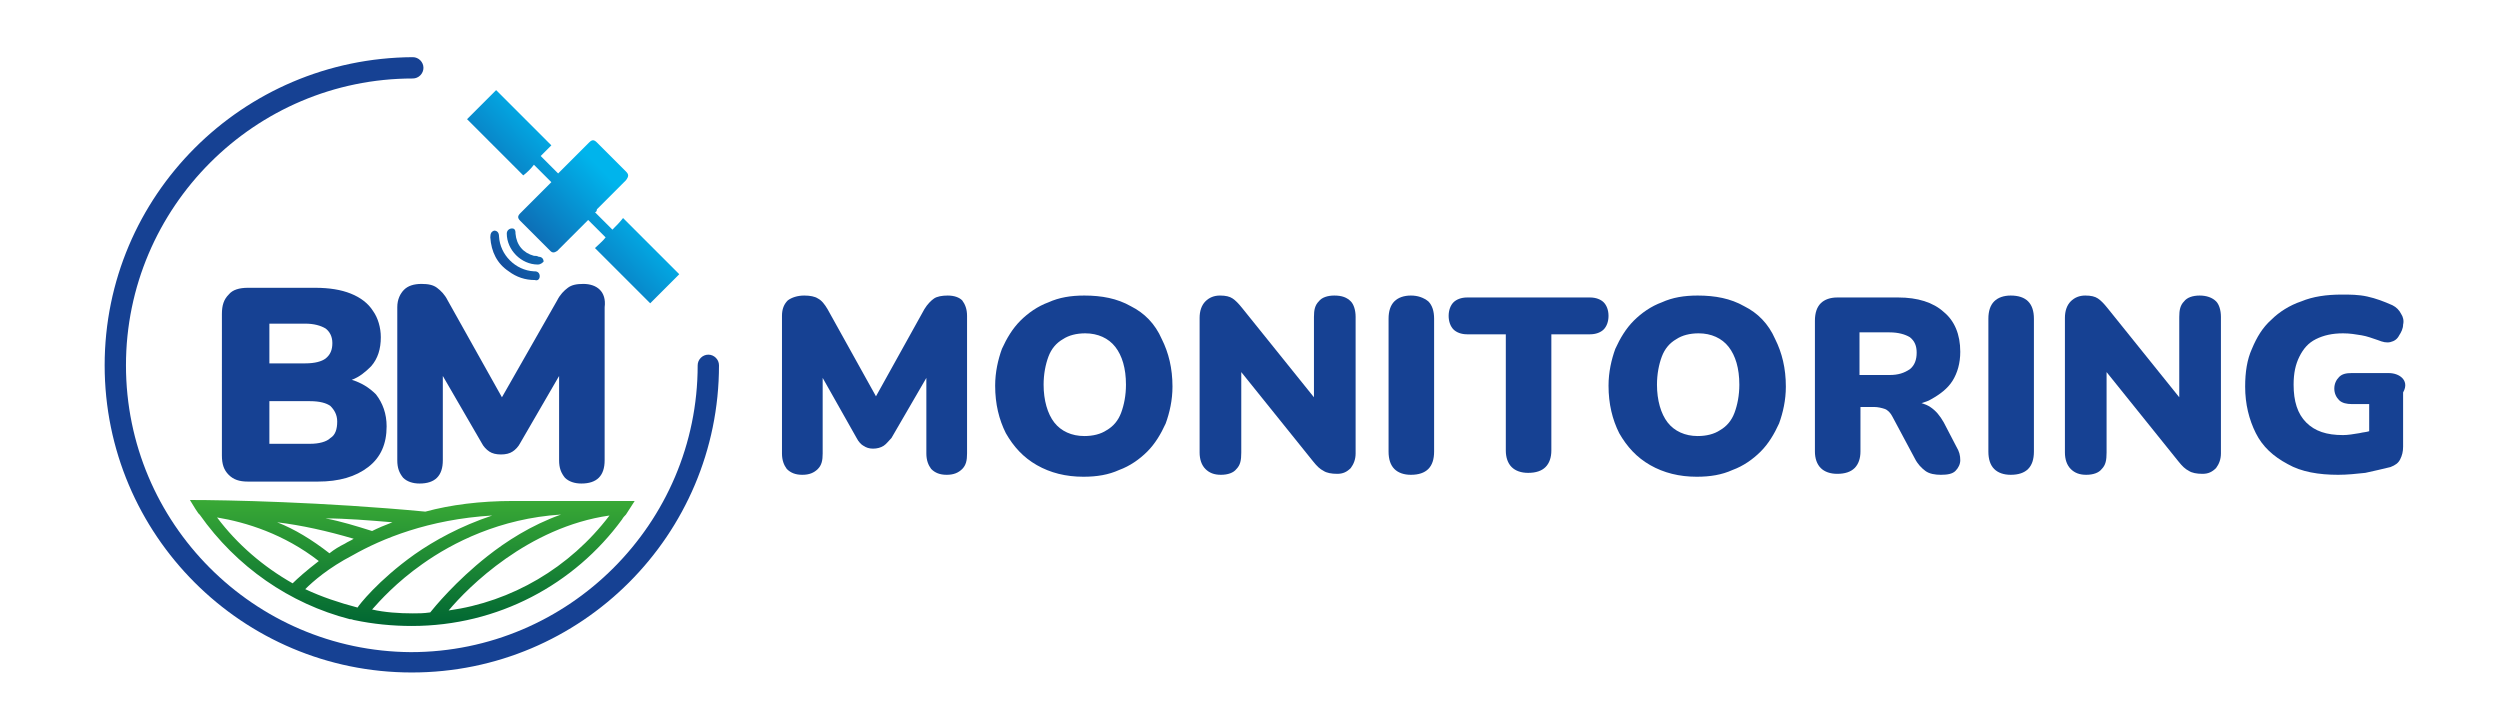 <?xml version="1.0" encoding="utf-8"?>
<!-- Generator: Adobe Illustrator 25.4.1, SVG Export Plug-In . SVG Version: 6.00 Build 0)  -->
<svg version="1.1" id="Capa_1" xmlns="http://www.w3.org/2000/svg" xmlns:xlink="http://www.w3.org/1999/xlink" x="0px" y="0px"
	 viewBox="0 0 258 75" style="enable-background:new 0 0 258 75;" xml:space="preserve">
<style type="text/css">
	.st0{fill:#164193;}
	.st1{fill:url(#SVGID_1_);}
	.st2{fill:url(#SVGID_00000119820292121785612470000002423306000635902103_);}
	.st3{fill:url(#SVGID_00000144299539196390278550000017071730994491035013_);}
	.st4{fill:url(#SVGID_00000111170648590507598450000005967072317549039004_);}
</style>
<g>
	<g>
		<g>
			<path class="st0" d="M36.3,39.2c0.8-0.3,1.4-0.8,2-1.4c0.7-0.8,1-1.8,1-3c0-1-0.3-2-0.8-2.7c-0.5-0.8-1.3-1.4-2.3-1.8
				c-1-0.4-2.2-0.6-3.7-0.6h-6.9c-0.9,0-1.6,0.2-2,0.7c-0.5,0.5-0.7,1.1-0.7,2V47c0,0.9,0.2,1.5,0.7,2s1.1,0.7,2,0.7h7.2
				c2.2,0,3.9-0.5,5.2-1.5s1.9-2.4,1.9-4.2c0-1.3-0.4-2.4-1.1-3.3C38.1,40,37.3,39.5,36.3,39.2z M27.8,33.4h3.7
				c0.9,0,1.6,0.2,2.1,0.5c0.4,0.3,0.7,0.8,0.7,1.5s-0.2,1.2-0.7,1.6c-0.4,0.3-1.1,0.5-2.1,0.5h-3.7C27.8,37.5,27.8,33.4,27.8,33.4z
				 M34.1,45.2c-0.4,0.4-1.2,0.6-2.1,0.6h-4.2v-4.4H32c1,0,1.7,0.2,2.1,0.5c0.4,0.4,0.7,0.9,0.7,1.6C34.8,44.3,34.6,44.9,34.1,45.2z
				"/>
			<path class="st0" d="M61.9,29.9c-0.4-0.4-1-0.6-1.7-0.6s-1.2,0.1-1.6,0.4c-0.4,0.3-0.8,0.7-1.1,1.3l-5.7,10l-5.6-10
				c-0.3-0.6-0.7-1-1.1-1.3c-0.4-0.3-0.9-0.4-1.6-0.4c-0.8,0-1.4,0.2-1.8,0.6c-0.4,0.4-0.7,1-0.7,1.8v15.8c0,0.8,0.2,1.3,0.6,1.8
				c0.4,0.4,1,0.6,1.7,0.6c0.8,0,1.4-0.2,1.8-0.6c0.4-0.4,0.6-1,0.6-1.8v-8.7l4,6.9c0.2,0.4,0.5,0.7,0.8,0.9
				c0.3,0.2,0.7,0.3,1.2,0.3s0.9-0.1,1.2-0.3c0.3-0.2,0.6-0.5,0.8-0.9l4-6.9v8.7c0,0.8,0.2,1.3,0.6,1.8c0.4,0.4,1,0.6,1.7,0.6
				c0.8,0,1.4-0.2,1.8-0.6c0.4-0.4,0.6-1,0.6-1.8V31.7C62.5,30.9,62.3,30.3,61.9,29.9z"/>
		</g>
		
			<linearGradient id="SVGID_1_" gradientUnits="userSpaceOnUse" x1="42.55" y1="7.343" x2="42.55" y2="20.378" gradientTransform="matrix(1 0 0 -1 0 72)">
			<stop  offset="0" style="stop-color:#006633"/>
			<stop  offset="1" style="stop-color:#39A935"/>
		</linearGradient>
		<path class="st1" d="M64.7,51.7c-0.7,0-1.5,0-2.5,0c-0.7,0-1.6,0-2.6,0c-0.5,0-0.9,0-1.3,0c-1.6,0-3.4,0-5.3,0
			c-3.5,0-6.5,0.4-9.1,1.1c-10.6-1-20.5-1.2-24.3-1.2c0.3,0.5,0.9,1.5,1,1.5c3.8,5.4,9.3,9.2,15.5,10.8h0.1c0.1,0,0.3,0.1,0.4,0.1
			c1.9,0.4,3.9,0.6,5.9,0.6c8.9,0,16.8-4.3,21.7-11c0.1-0.2,0.3-0.4,0.4-0.5l0,0c0.3-0.5,0.6-0.9,0.9-1.4
			C65.3,51.7,65,51.7,64.7,51.7z M40.5,53.9c-0.8,0.3-1.5,0.6-2.1,0.9l0,0c-1.6-0.5-3.2-1-4.8-1.3C35.7,53.5,38.1,53.7,40.5,53.9z
			 M36.5,55.6c-0.3,0.2-0.6,0.3-0.9,0.5c-0.6,0.3-1.1,0.6-1.6,1c-1.8-1.4-3.6-2.5-5.4-3.2C31.1,54.2,33.8,54.8,36.5,55.6z
			 M22.4,53.4c3,0.5,6.9,1.7,10.5,4.5c-1.3,1-2.2,1.8-2.7,2.3C27.2,58.5,24.5,56.2,22.4,53.4z M31.5,60.8c0.8-0.8,2.4-2.2,4.9-3.5
			c3-1.7,7.8-3.7,14.4-4.1c-3.3,1.1-6,2.6-8,4c-3.8,2.7-5.8,5.3-5.9,5.5C35,62.2,33.2,61.6,31.5,60.8z M42.6,63.3
			c-1.4,0-2.9-0.1-4.2-0.4c0.8-0.9,2.5-2.8,5.2-4.7c3.1-2.2,8-4.7,14.3-5.1c-3.1,1.1-5.7,2.8-7.6,4.3c-3.3,2.6-5.5,5.3-5.9,5.8
			C43.7,63.3,43.2,63.3,42.6,63.3z M46.3,63c2-2.4,8.2-8.6,16.6-9.8C58.8,58.6,52.8,62.1,46.3,63z"/>
		<path class="st0" d="M73.1,36.6c-0.6,0-1.1,0.5-1.1,1.1C72,54,58.7,67.3,42.4,67.3C26.2,67.2,13,54,13,37.7S26.3,8.1,42.6,8.1
			c0.6,0,1.1-0.5,1.1-1.1s-0.5-1.1-1.1-1.1C25,6,10.8,20.2,10.8,37.7S25,69.4,42.5,69.4s31.7-14.2,31.7-31.7
			C74.2,37.1,73.7,36.6,73.1,36.6z"/>
		<g>
			
				<linearGradient id="SVGID_00000110447477758563605440000004777572951687616910_" gradientUnits="userSpaceOnUse" x1="-205.81" y1="158.004" x2="-194.259" y2="169.239" gradientTransform="matrix(1 0 0 -1 256.324 186.704)">
				<stop  offset="0" style="stop-color:#164193"/>
				<stop  offset="1" style="stop-color:#00B4EC"/>
			</linearGradient>
			<path style="fill:url(#SVGID_00000110447477758563605440000004777572951687616910_);" d="M61.4,21.9c0.6,0.6,1.2,1.2,1.8,1.8
				c0.4-0.4,0.8-0.8,1.1-1.2c2,2,3.9,3.9,5.8,5.8c-1,1-2,2-3,3c-1.9-1.9-3.8-3.8-5.7-5.7c0.4-0.4,0.8-0.7,1.1-1.1
				c-0.6-0.6-1.2-1.2-1.8-1.8c-0.6,0.6-1.3,1.3-1.9,1.9c-0.4,0.4-0.9,0.9-1.3,1.3c-0.3,0.2-0.5,0.2-0.7,0c-1-1-2-2-3.1-3.1
				c-0.3-0.3-0.3-0.5,0-0.8c1-1,2-2,3-3c0.1-0.1,0.1-0.1,0.2-0.2c-0.6-0.6-1.2-1.2-1.8-1.8c-0.3,0.4-0.7,0.8-1.1,1.1
				c-2-2-3.9-3.9-5.8-5.8c1-1,2-2,3-3c1.9,1.9,3.8,3.8,5.7,5.7c-0.4,0.4-0.8,0.8-1.1,1.1c0.6,0.6,1.2,1.2,1.8,1.8
				c0.1-0.1,0.1-0.1,0.2-0.2c1-1,2-2,3-3c0.3-0.3,0.5-0.3,0.8,0c1,1,2,2,3,3c0.3,0.3,0.3,0.5,0,0.9c-1,1-2,2-3,3
				C61.6,21.8,61.5,21.9,61.4,21.9z"/>
			
				<linearGradient id="SVGID_00000021828179729422729610000002912641841394891709_" gradientUnits="userSpaceOnUse" x1="-205.675" y1="157.865" x2="-194.124" y2="169.1" gradientTransform="matrix(1 0 0 -1 256.324 186.704)">
				<stop  offset="0" style="stop-color:#164193"/>
				<stop  offset="1" style="stop-color:#00B4EC"/>
			</linearGradient>
			<path style="fill:url(#SVGID_00000021828179729422729610000002912641841394891709_);" d="M50.6,24.5c0-0.4,0.1-0.6,0.4-0.7
				c0.3,0,0.5,0.2,0.5,0.6c0.1,1.9,1.7,3.5,3.6,3.6h0.1c0.3,0,0.5,0.2,0.5,0.5s-0.2,0.5-0.5,0.4c-1,0-1.9-0.3-2.7-0.9
				C51.3,27.2,50.7,26,50.6,24.5z"/>
			
				<linearGradient id="SVGID_00000066513984410776275880000007120860894799107969_" gradientUnits="userSpaceOnUse" x1="-205.648" y1="157.837" x2="-194.096" y2="169.072" gradientTransform="matrix(1 0 0 -1 256.324 186.704)">
				<stop  offset="0" style="stop-color:#164193"/>
				<stop  offset="1" style="stop-color:#00B4EC"/>
			</linearGradient>
			<path style="fill:url(#SVGID_00000066513984410776275880000007120860894799107969_);" d="M55.5,27.3c-1.7,0-3.2-1.5-3.2-3.2
				c0-0.4,0.4-0.6,0.7-0.5c0.2,0.1,0.2,0.3,0.2,0.5c0.1,1.2,0.8,2,1.9,2.3c0.2,0,0.3,0,0.5,0.1c0.3,0,0.5,0.2,0.5,0.5
				C56,27.1,55.8,27.3,55.5,27.3z"/>
		</g>
	</g>
	<g>
		<path class="st0" d="M97.8,30.5c-0.6,0-1.1,0.1-1.4,0.3s-0.7,0.6-1,1.1l-5,9l-5-9c-0.3-0.5-0.6-0.9-1-1.1
			c-0.3-0.2-0.8-0.3-1.4-0.3c-0.7,0-1.3,0.2-1.7,0.5c-0.4,0.4-0.6,0.9-0.6,1.6v14.2c0,0.7,0.2,1.2,0.5,1.6c0.4,0.4,0.9,0.6,1.6,0.6
			s1.2-0.2,1.6-0.6s0.5-0.9,0.5-1.6V39l3.5,6.2c0.2,0.4,0.5,0.7,0.7,0.8c0.3,0.2,0.6,0.3,1,0.3s0.8-0.1,1.1-0.3
			c0.3-0.2,0.5-0.5,0.8-0.8l3.6-6.2v7.8c0,0.7,0.2,1.2,0.5,1.6c0.4,0.4,0.9,0.6,1.6,0.6s1.2-0.2,1.6-0.6s0.5-0.9,0.5-1.6V32.6
			c0-0.7-0.2-1.2-0.5-1.6C99,30.7,98.5,30.5,97.8,30.5z"/>
		<path class="st0" d="M116.7,31.6c-1.4-0.8-3-1.1-4.8-1.1c-1.4,0-2.6,0.2-3.7,0.7c-1.1,0.4-2.1,1.1-2.9,1.9
			c-0.8,0.8-1.4,1.8-1.9,2.9c-0.4,1.1-0.7,2.4-0.7,3.8c0,1.9,0.4,3.5,1.1,4.9c0.8,1.4,1.8,2.5,3.2,3.3c1.4,0.8,3,1.2,4.8,1.2
			c1.4,0,2.6-0.2,3.7-0.7c1.1-0.4,2.1-1.1,2.9-1.9s1.4-1.8,1.9-2.9c0.4-1.1,0.7-2.4,0.7-3.8c0-1.9-0.4-3.5-1.1-4.9
			C119.2,33.4,118.1,32.3,116.7,31.6z M115.7,42.6c-0.3,0.8-0.8,1.4-1.5,1.8c-0.6,0.4-1.4,0.6-2.3,0.6c-1.3,0-2.4-0.5-3.1-1.4
			s-1.1-2.3-1.1-3.9c0-1.1,0.2-2.1,0.5-2.9c0.3-0.8,0.8-1.4,1.5-1.8c0.6-0.4,1.4-0.6,2.3-0.6c1.3,0,2.4,0.5,3.1,1.4s1.1,2.2,1.1,3.9
			C116.2,40.8,116,41.8,115.7,42.6z"/>
		<path class="st0" d="M137.7,30.5c-0.7,0-1.3,0.2-1.6,0.6c-0.4,0.4-0.5,0.9-0.5,1.6V41l-7.4-9.2c-0.4-0.5-0.7-0.8-1-1
			s-0.7-0.3-1.3-0.3c-0.6,0-1.1,0.2-1.5,0.6c-0.4,0.4-0.6,1-0.6,1.7v13.9c0,0.7,0.2,1.3,0.6,1.7c0.4,0.4,0.9,0.6,1.6,0.6
			s1.3-0.2,1.6-0.6c0.4-0.4,0.5-0.9,0.5-1.7v-8.3l7.4,9.2c0.4,0.5,0.7,0.8,1.1,1c0.3,0.2,0.8,0.3,1.4,0.3c0.6,0,1-0.2,1.4-0.6
			c0.3-0.4,0.5-0.9,0.5-1.5V32.7c0-0.7-0.2-1.3-0.5-1.6C139,30.7,138.5,30.5,137.7,30.5z"/>
		<path class="st0" d="M145.6,30.5c-0.7,0-1.3,0.2-1.7,0.6c-0.4,0.4-0.6,1-0.6,1.8v13.7c0,0.8,0.2,1.4,0.6,1.8
			c0.4,0.4,1,0.6,1.7,0.6c0.8,0,1.4-0.2,1.8-0.6c0.4-0.4,0.6-1,0.6-1.8V32.9c0-0.8-0.2-1.4-0.6-1.8
			C146.9,30.7,146.3,30.5,145.6,30.5z"/>
		<path class="st0" d="M164.1,30.7h-12.7c-0.6,0-1.1,0.2-1.4,0.5c-0.3,0.3-0.5,0.8-0.5,1.4c0,0.6,0.2,1.1,0.5,1.4
			c0.3,0.3,0.8,0.5,1.4,0.5h4v12c0,0.7,0.2,1.3,0.6,1.7c0.4,0.4,1,0.6,1.7,0.6c0.8,0,1.4-0.2,1.8-0.6c0.4-0.4,0.6-1,0.6-1.7v-12h4
			c0.6,0,1.1-0.2,1.4-0.5c0.3-0.3,0.5-0.8,0.5-1.4c0-0.6-0.2-1.1-0.5-1.4C165.2,30.9,164.7,30.7,164.1,30.7z"/>
		<path class="st0" d="M180,31.6c-1.4-0.8-3-1.1-4.8-1.1c-1.4,0-2.6,0.2-3.7,0.7c-1.1,0.4-2.1,1.1-2.9,1.9c-0.8,0.8-1.4,1.8-1.9,2.9
			c-0.4,1.1-0.7,2.4-0.7,3.8c0,1.9,0.4,3.5,1.1,4.9c0.8,1.4,1.8,2.5,3.2,3.3s3,1.2,4.8,1.2c1.4,0,2.6-0.2,3.7-0.7
			c1.1-0.4,2.1-1.1,2.9-1.9c0.8-0.8,1.4-1.8,1.9-2.9c0.4-1.1,0.7-2.4,0.7-3.8c0-1.9-0.4-3.5-1.1-4.9C182.5,33.4,181.4,32.3,180,31.6
			z M179,42.6c-0.3,0.8-0.8,1.4-1.5,1.8c-0.6,0.4-1.4,0.6-2.3,0.6c-1.3,0-2.4-0.5-3.1-1.4c-0.7-0.9-1.1-2.3-1.1-3.9
			c0-1.1,0.2-2.1,0.5-2.9c0.3-0.8,0.8-1.4,1.5-1.8c0.6-0.4,1.4-0.6,2.3-0.6c1.3,0,2.4,0.5,3.1,1.4c0.7,0.9,1.1,2.2,1.1,3.9
			C179.5,40.8,179.3,41.8,179,42.6z"/>
		<path class="st0" d="M200.6,43.6c-0.4-0.7-0.8-1.2-1.4-1.6c-0.3-0.2-0.6-0.3-0.9-0.4c0.3-0.1,0.7-0.2,1-0.4
			c0.9-0.5,1.7-1.1,2.2-1.9c0.5-0.8,0.8-1.8,0.8-3c0-1.8-0.6-3.2-1.7-4.1c-1.1-1-2.7-1.5-4.7-1.5h-6.3c-0.7,0-1.3,0.2-1.7,0.6
			c-0.4,0.4-0.6,1-0.6,1.8v13.5c0,0.7,0.2,1.3,0.6,1.7c0.4,0.4,1,0.6,1.7,0.6c0.8,0,1.4-0.2,1.8-0.6c0.4-0.4,0.6-1,0.6-1.7V42h1.4
			c0.4,0,0.8,0.1,1.1,0.2s0.6,0.4,0.8,0.8l2.3,4.3c0.3,0.6,0.7,1,1.1,1.3c0.4,0.3,1,0.4,1.6,0.4c0.7,0,1.2-0.1,1.5-0.4
			s0.5-0.7,0.5-1.1c0-0.5-0.1-0.9-0.4-1.4L200.6,43.6z M195,38.7h-3.1v-4.4h3.1c0.9,0,1.6,0.2,2.1,0.5c0.5,0.4,0.7,0.9,0.7,1.6
			c0,0.7-0.2,1.3-0.7,1.7C196.5,38.5,195.9,38.7,195,38.7z"/>
		<path class="st0" d="M207.5,30.5c-0.7,0-1.3,0.2-1.7,0.6c-0.4,0.4-0.6,1-0.6,1.8v13.7c0,0.8,0.2,1.4,0.6,1.8
			c0.4,0.4,1,0.6,1.7,0.6c0.8,0,1.4-0.2,1.8-0.6c0.4-0.4,0.6-1,0.6-1.8V32.9c0-0.8-0.2-1.4-0.6-1.8
			C208.9,30.7,208.3,30.5,207.5,30.5z"/>
		<path class="st0" d="M227,30.5c-0.7,0-1.3,0.2-1.6,0.6c-0.4,0.4-0.5,0.9-0.5,1.6V41l-7.4-9.2c-0.4-0.5-0.7-0.8-1-1
			s-0.7-0.3-1.3-0.3s-1.1,0.2-1.5,0.6c-0.4,0.4-0.6,1-0.6,1.7v13.9c0,0.7,0.2,1.3,0.6,1.7c0.4,0.4,0.9,0.6,1.6,0.6
			c0.7,0,1.3-0.2,1.6-0.6c0.4-0.4,0.5-0.9,0.5-1.7v-8.3l7.4,9.2c0.4,0.5,0.7,0.8,1.1,1c0.3,0.2,0.8,0.3,1.4,0.3c0.6,0,1-0.2,1.4-0.6
			c0.3-0.4,0.5-0.9,0.5-1.5V32.7c0-0.7-0.2-1.3-0.5-1.6C228.3,30.7,227.7,30.5,227,30.5z"/>
		<path class="st0" d="M247.9,39c-0.3-0.3-0.8-0.5-1.4-0.5h-3.8c-0.6,0-1,0.1-1.3,0.4c-0.3,0.3-0.5,0.7-0.5,1.2s0.2,0.9,0.5,1.2
			s0.8,0.4,1.3,0.4h1.8v2.8c-0.3,0.1-0.6,0.1-1,0.2c-0.6,0.1-1.2,0.2-1.7,0.2c-1.7,0-2.9-0.4-3.8-1.3c-0.9-0.9-1.3-2.2-1.3-3.9
			c0-1.2,0.2-2.1,0.6-2.9c0.4-0.8,0.9-1.4,1.7-1.8c0.8-0.4,1.7-0.6,2.8-0.6c0.7,0,1.3,0.1,1.9,0.2c0.6,0.1,1.1,0.3,1.7,0.5
			c0.5,0.2,0.9,0.3,1.3,0.2c0.4-0.1,0.7-0.3,0.9-0.7c0.2-0.3,0.4-0.7,0.4-1.1c0.1-0.4,0-0.8-0.2-1.1c-0.2-0.4-0.5-0.7-0.9-0.9
			c-0.9-0.4-1.7-0.7-2.6-0.9c-0.9-0.2-1.8-0.2-2.6-0.2c-1.6,0-3,0.2-4.2,0.7c-1.2,0.4-2.3,1.1-3.1,1.9c-0.9,0.8-1.5,1.8-2,3
			c-0.5,1.1-0.7,2.4-0.7,3.9c0,1.8,0.4,3.4,1.1,4.8c0.7,1.4,1.8,2.4,3.3,3.2c1.4,0.8,3.2,1.1,5.2,1.1c0.9,0,1.9-0.1,2.8-0.2
			c0.9-0.2,1.8-0.4,2.6-0.6c0.5-0.2,0.8-0.4,1-0.8s0.3-0.8,0.3-1.3v-5.6C248.4,39.8,248.2,39.3,247.9,39z"/>
	</g>
</g>
</svg>
